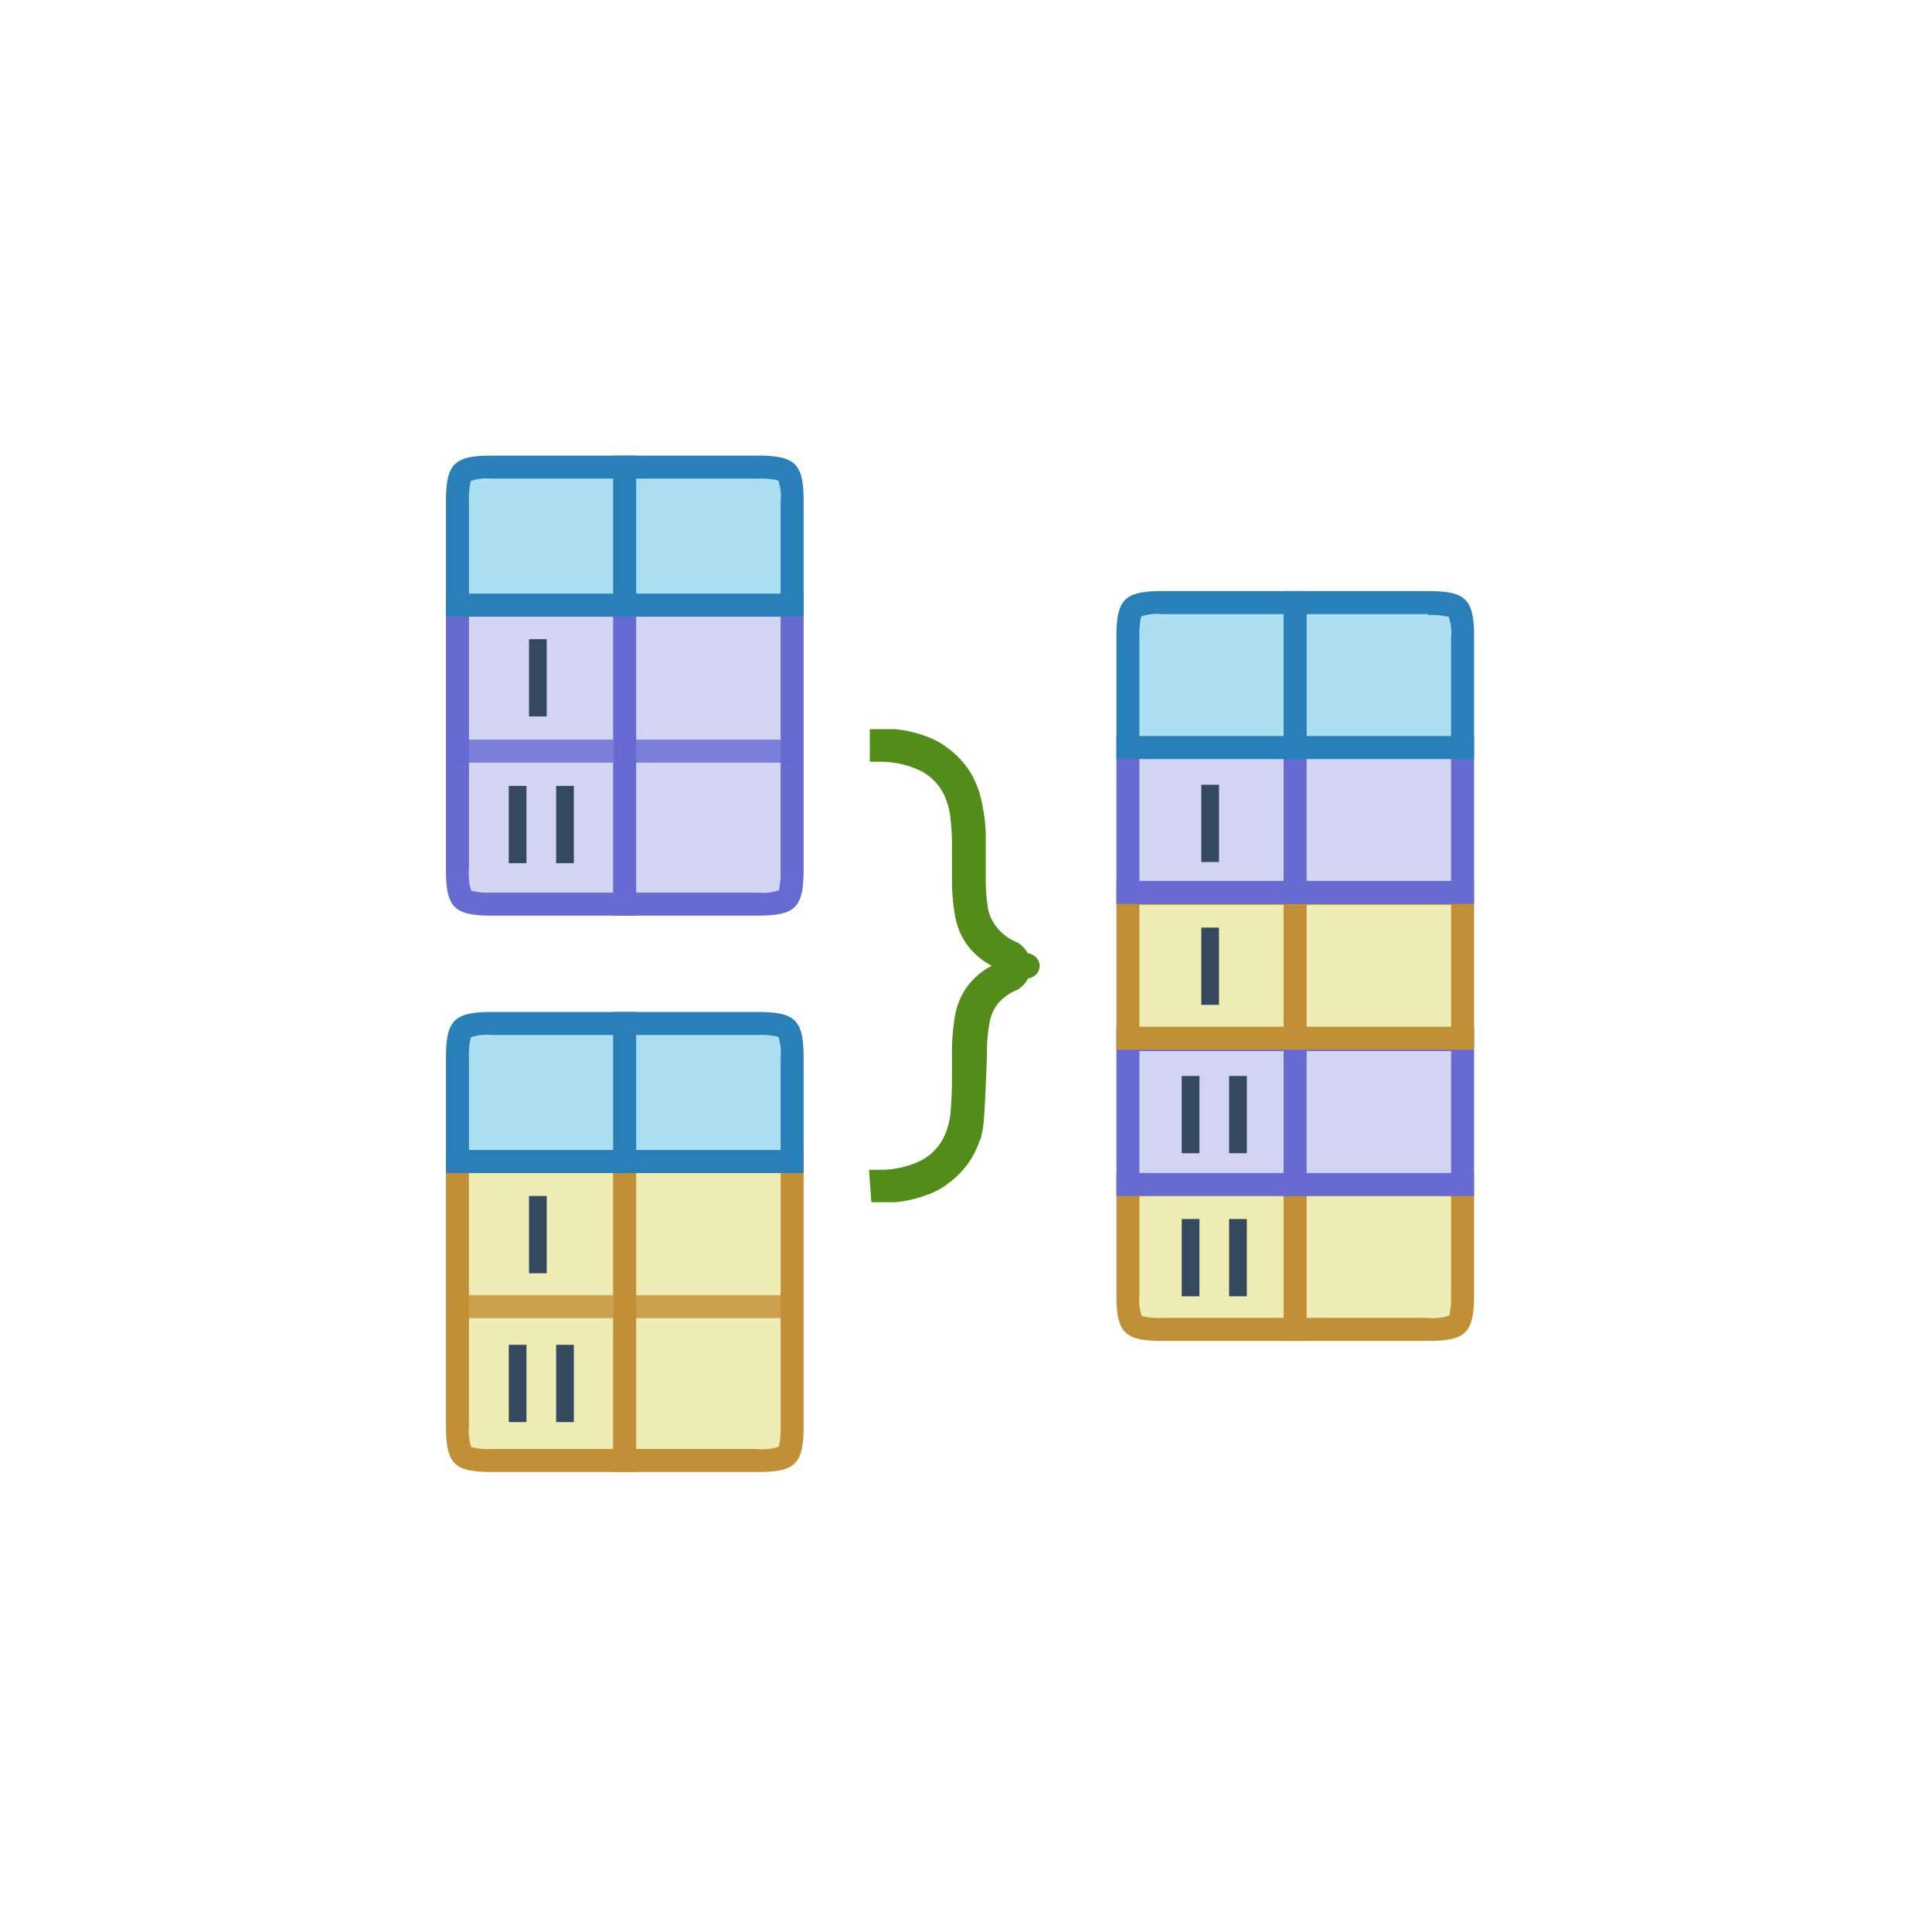 <svg id="_1" data-name="1" xmlns="http://www.w3.org/2000/svg" viewBox="-10 -10 84 84"><defs><style>.cls-1,.cls-7{fill:#34495e;}.cls-1{stroke:#528d19;stroke-miterlimit:10;}.cls-2{fill:#f0ecb6;}.cls-3{fill:#c18f35;}.cls-4{fill:#addff3;}.cls-5{fill:#2980b9;}.cls-10,.cls-6{fill:none;stroke-linejoin:round;opacity:0.8;}.cls-6{stroke:#c18f35;}.cls-8{fill:#d3d4f3;}.cls-9{fill:#666bd1;}.cls-10{stroke:#666bd1;}</style></defs><title>ex_merge_append</title><path class="cls-1" d="M28.32,41.36a4.42,4.42,0,0,0,2.05-.51,2.81,2.81,0,0,0,1.06-1.08,3.59,3.59,0,0,0,.4-1.4q.06-.75.06-1.46v.35c0-.68,0-1.25,0-1.72a9.28,9.28,0,0,1,.11-1.2,2.76,2.76,0,0,1,.26-.83,2.37,2.37,0,0,1,.44-.6,2.53,2.53,0,0,1,.62-.46,4,4,0,0,1,.64-.27,3.5,3.5,0,0,1,.6-.13c.19,0,.19-.1,0-.12a3.52,3.52,0,0,1-.6-.13,3.65,3.65,0,0,1-.64-.27,2.52,2.52,0,0,1-.62-.46,2.41,2.41,0,0,1-.44-.6,2.77,2.77,0,0,1-.26-.83,9.31,9.31,0,0,1-.11-1.2q0-.71,0-1.73v.36c0-.47,0-1-.06-1.46a3.58,3.58,0,0,0-.4-1.4,2.82,2.82,0,0,0-1.06-1.08,4.47,4.47,0,0,0-2.05-.51V22.2l.53,0a4.11,4.11,0,0,1,.67.11,5.12,5.12,0,0,1,.72.23,2.89,2.89,0,0,1,.7.41,3.34,3.34,0,0,1,.83.9A3.66,3.66,0,0,1,32.2,25a7,7,0,0,1,.16,1.29c0,.47,0,1.88,0,1.88a7.9,7.9,0,0,0,.12,1.5A2.37,2.37,0,0,0,33,30.69a2.65,2.65,0,0,0,1,.73.69.69,0,0,1,0,1.17,2.66,2.66,0,0,0-1,.73,2.39,2.39,0,0,0-.47,1.06,7.9,7.9,0,0,0-.12,1.5s-.09,2.78-.18,3.17a3.65,3.65,0,0,1-.43,1.07,3.31,3.31,0,0,1-.83.9,2.9,2.9,0,0,1-.7.41,5.39,5.39,0,0,1-.72.23,4.34,4.34,0,0,1-.67.11l-.53,0Z"/><path class="cls-2" d="M11.39,53.46c-1.37,0-1.5-.13-1.5-1.5V40.46h7.28v13Z"/><path class="cls-3" d="M16.67,41V53H11.39a3.25,3.25,0,0,1-.9-.08h0a2.18,2.18,0,0,1-.1-.92V41h6.28m1-1H9.39V52c0,1.65.35,2,2,2h6.28V40Z"/><path class="cls-2" d="M17.16,53.46v-13h7.28V52c0,1.37-.13,1.5-1.5,1.5Z"/><path class="cls-3" d="M23.94,41V52a3.28,3.28,0,0,1-.08.9,2.18,2.18,0,0,1-.92.1H17.66V41h6.28m1-1H16.66V54h6.28c1.65,0,2-.35,2-2V40Z"/><path class="cls-4" d="M9.89,40.46V36c0-1.37.13-1.5,1.5-1.5h5.78v6Z"/><path class="cls-5" d="M16.67,35v5H10.39V36a3.28,3.28,0,0,1,.08-.9,2.18,2.18,0,0,1,.92-.1h5.28m1-1H11.39c-1.65,0-2,.35-2,2v5h8.28V34Z"/><path class="cls-4" d="M17.16,40.46v-6h5.78c1.37,0,1.5.13,1.5,1.5v4.5Z"/><path class="cls-5" d="M22.94,35a3.25,3.25,0,0,1,.9.08h0a2.18,2.18,0,0,1,.1.92v4H17.66V35h5.28m0-1H16.66v7h8.28V36c0-1.65-.35-2-2-2Z"/><line class="cls-6" x1="16.92" y1="46.81" x2="24.41" y2="46.81"/><line class="cls-6" x1="9.92" y1="46.81" x2="16.66" y2="46.81"/><path class="cls-7" d="M13.77,42v3.36H13V42Z"/><path class="cls-7" d="M12.89,48.47v3.36h-.77V48.47Z"/><path class="cls-7" d="M14.95,48.47v3.36h-.77V48.47Z"/><path class="cls-8" d="M11.39,29.31c-1.37,0-1.5-.13-1.5-1.5V16.31h7.28v13Z"/><path class="cls-9" d="M16.67,16.81v12H11.39a3.25,3.25,0,0,1-.9-.08h0a2.18,2.18,0,0,1-.1-.92v-11h6.28m1-1H9.39v12c0,1.65.35,2,2,2h6.28v-14Z"/><path class="cls-8" d="M17.16,29.31v-13h7.28v11.5c0,1.37-.13,1.5-1.5,1.5Z"/><path class="cls-9" d="M23.94,16.81v11a3.28,3.28,0,0,1-.08.9,2.18,2.18,0,0,1-.92.1H17.66v-12h6.28m1-1H16.66v14h6.28c1.65,0,2-.35,2-2v-12Z"/><path class="cls-4" d="M9.89,16.31v-4.5c0-1.37.13-1.5,1.5-1.5h5.78v6Z"/><path class="cls-5" d="M16.67,10.81v5H10.39v-4a3.28,3.28,0,0,1,.08-.9,2.18,2.18,0,0,1,.92-.1h5.28m1-1H11.39c-1.65,0-2,.35-2,2v5h8.28v-7Z"/><path class="cls-4" d="M17.16,16.31v-6h5.78c1.37,0,1.5.13,1.5,1.5v4.5Z"/><path class="cls-5" d="M22.94,10.81a3.25,3.25,0,0,1,.9.08h0a2.18,2.18,0,0,1,.1.92v4H17.66v-5h5.28m0-1H16.66v7h8.28v-5c0-1.65-.35-2-2-2Z"/><line class="cls-10" x1="16.92" y1="22.66" x2="24.41" y2="22.66"/><line class="cls-10" x1="9.92" y1="22.66" x2="16.66" y2="22.66"/><path class="cls-7" d="M13.77,17.79v3.36H13V17.79Z"/><path class="cls-7" d="M12.89,24.17v3.36h-.77V24.17Z"/><path class="cls-7" d="M14.95,24.17v3.36h-.77V24.17Z"/><path class="cls-2" d="M40.54,47.76c-1.37,0-1.5-.13-1.5-1.5v-4.8h7.28v6.3Z"/><path class="cls-3" d="M45.82,42v5.3H40.54a3.26,3.26,0,0,1-.9-.08h0a2.18,2.18,0,0,1-.1-.92V42h6.28m1-1H38.54v5.3c0,1.65.35,2,2,2h6.28V41Z"/><path class="cls-2" d="M46.31,47.76v-6.3h7.28v4.8c0,1.37-.13,1.5-1.5,1.5Z"/><path class="cls-3" d="M53.09,42v4.3a3.28,3.28,0,0,1-.08.9,2.18,2.18,0,0,1-.92.1H46.81V42h6.28m1-1H45.81v7.3h6.28c1.65,0,2-.35,2-2V41Z"/><rect class="cls-8" x="39.04" y="35.16" width="7.28" height="6.3"/><path class="cls-9" d="M45.82,35.66V41H39.54v-5.3h6.28m1-1H38.54V42h8.28v-7.3Z"/><rect class="cls-8" x="46.31" y="35.16" width="7.28" height="6.3"/><path class="cls-9" d="M53.09,35.66V41H46.81v-5.3h6.28m1-1H45.81V42h8.28v-7.3Z"/><rect class="cls-2" x="39.04" y="28.84" width="7.28" height="6.3"/><path class="cls-3" d="M45.82,29.34v5.3H39.54v-5.3h6.28m1-1H38.54v7.3h8.28v-7.3Z"/><rect class="cls-2" x="46.31" y="28.84" width="7.28" height="6.3"/><path class="cls-3" d="M53.09,29.34v5.3H46.81v-5.3h6.28m1-1H45.81v7.3h8.28v-7.3Z"/><rect class="cls-8" x="39.04" y="22.55" width="7.28" height="6.3"/><path class="cls-9" d="M45.82,23v5.3H39.54V23h6.28m1-1H38.54v7.3h8.28V22Z"/><rect class="cls-8" x="46.31" y="22.55" width="7.28" height="6.3"/><path class="cls-9" d="M53.09,23v5.3H46.81V23h6.28m1-1H45.81v7.3h8.28V22Z"/><path class="cls-4" d="M39,22.54v-4.8c0-1.37.13-1.5,1.5-1.5h5.78v6.3Z"/><path class="cls-5" d="M45.82,16.74V22H39.54v-4.3a3.28,3.28,0,0,1,.08-.9,2.18,2.18,0,0,1,.92-.1h5.28m1-1H40.54c-1.65,0-2,.35-2,2V23h8.28v-7.3Z"/><path class="cls-4" d="M46.31,22.54v-6.3h5.78c1.37,0,1.5.13,1.5,1.5v4.8Z"/><path class="cls-5" d="M52.09,16.74a3.25,3.25,0,0,1,.9.08h0a2.18,2.18,0,0,1,.1.92V22H46.81v-5.3h5.28m0-1H45.81V23h8.28v-5.3c0-1.65-.35-2-2-2Z"/><path class="cls-7" d="M43,24.12v3.36h-.77V24.12Z"/><path class="cls-7" d="M43,30.33v3.36h-.77V30.33Z"/><path class="cls-7" d="M42.15,43v3.36h-.77V43Z"/><path class="cls-7" d="M44.21,43v3.36h-.77V43Z"/><path class="cls-7" d="M42.15,36.78v3.36h-.77V36.78Z"/><path class="cls-7" d="M44.21,36.78v3.36h-.77V36.78Z"/></svg>
